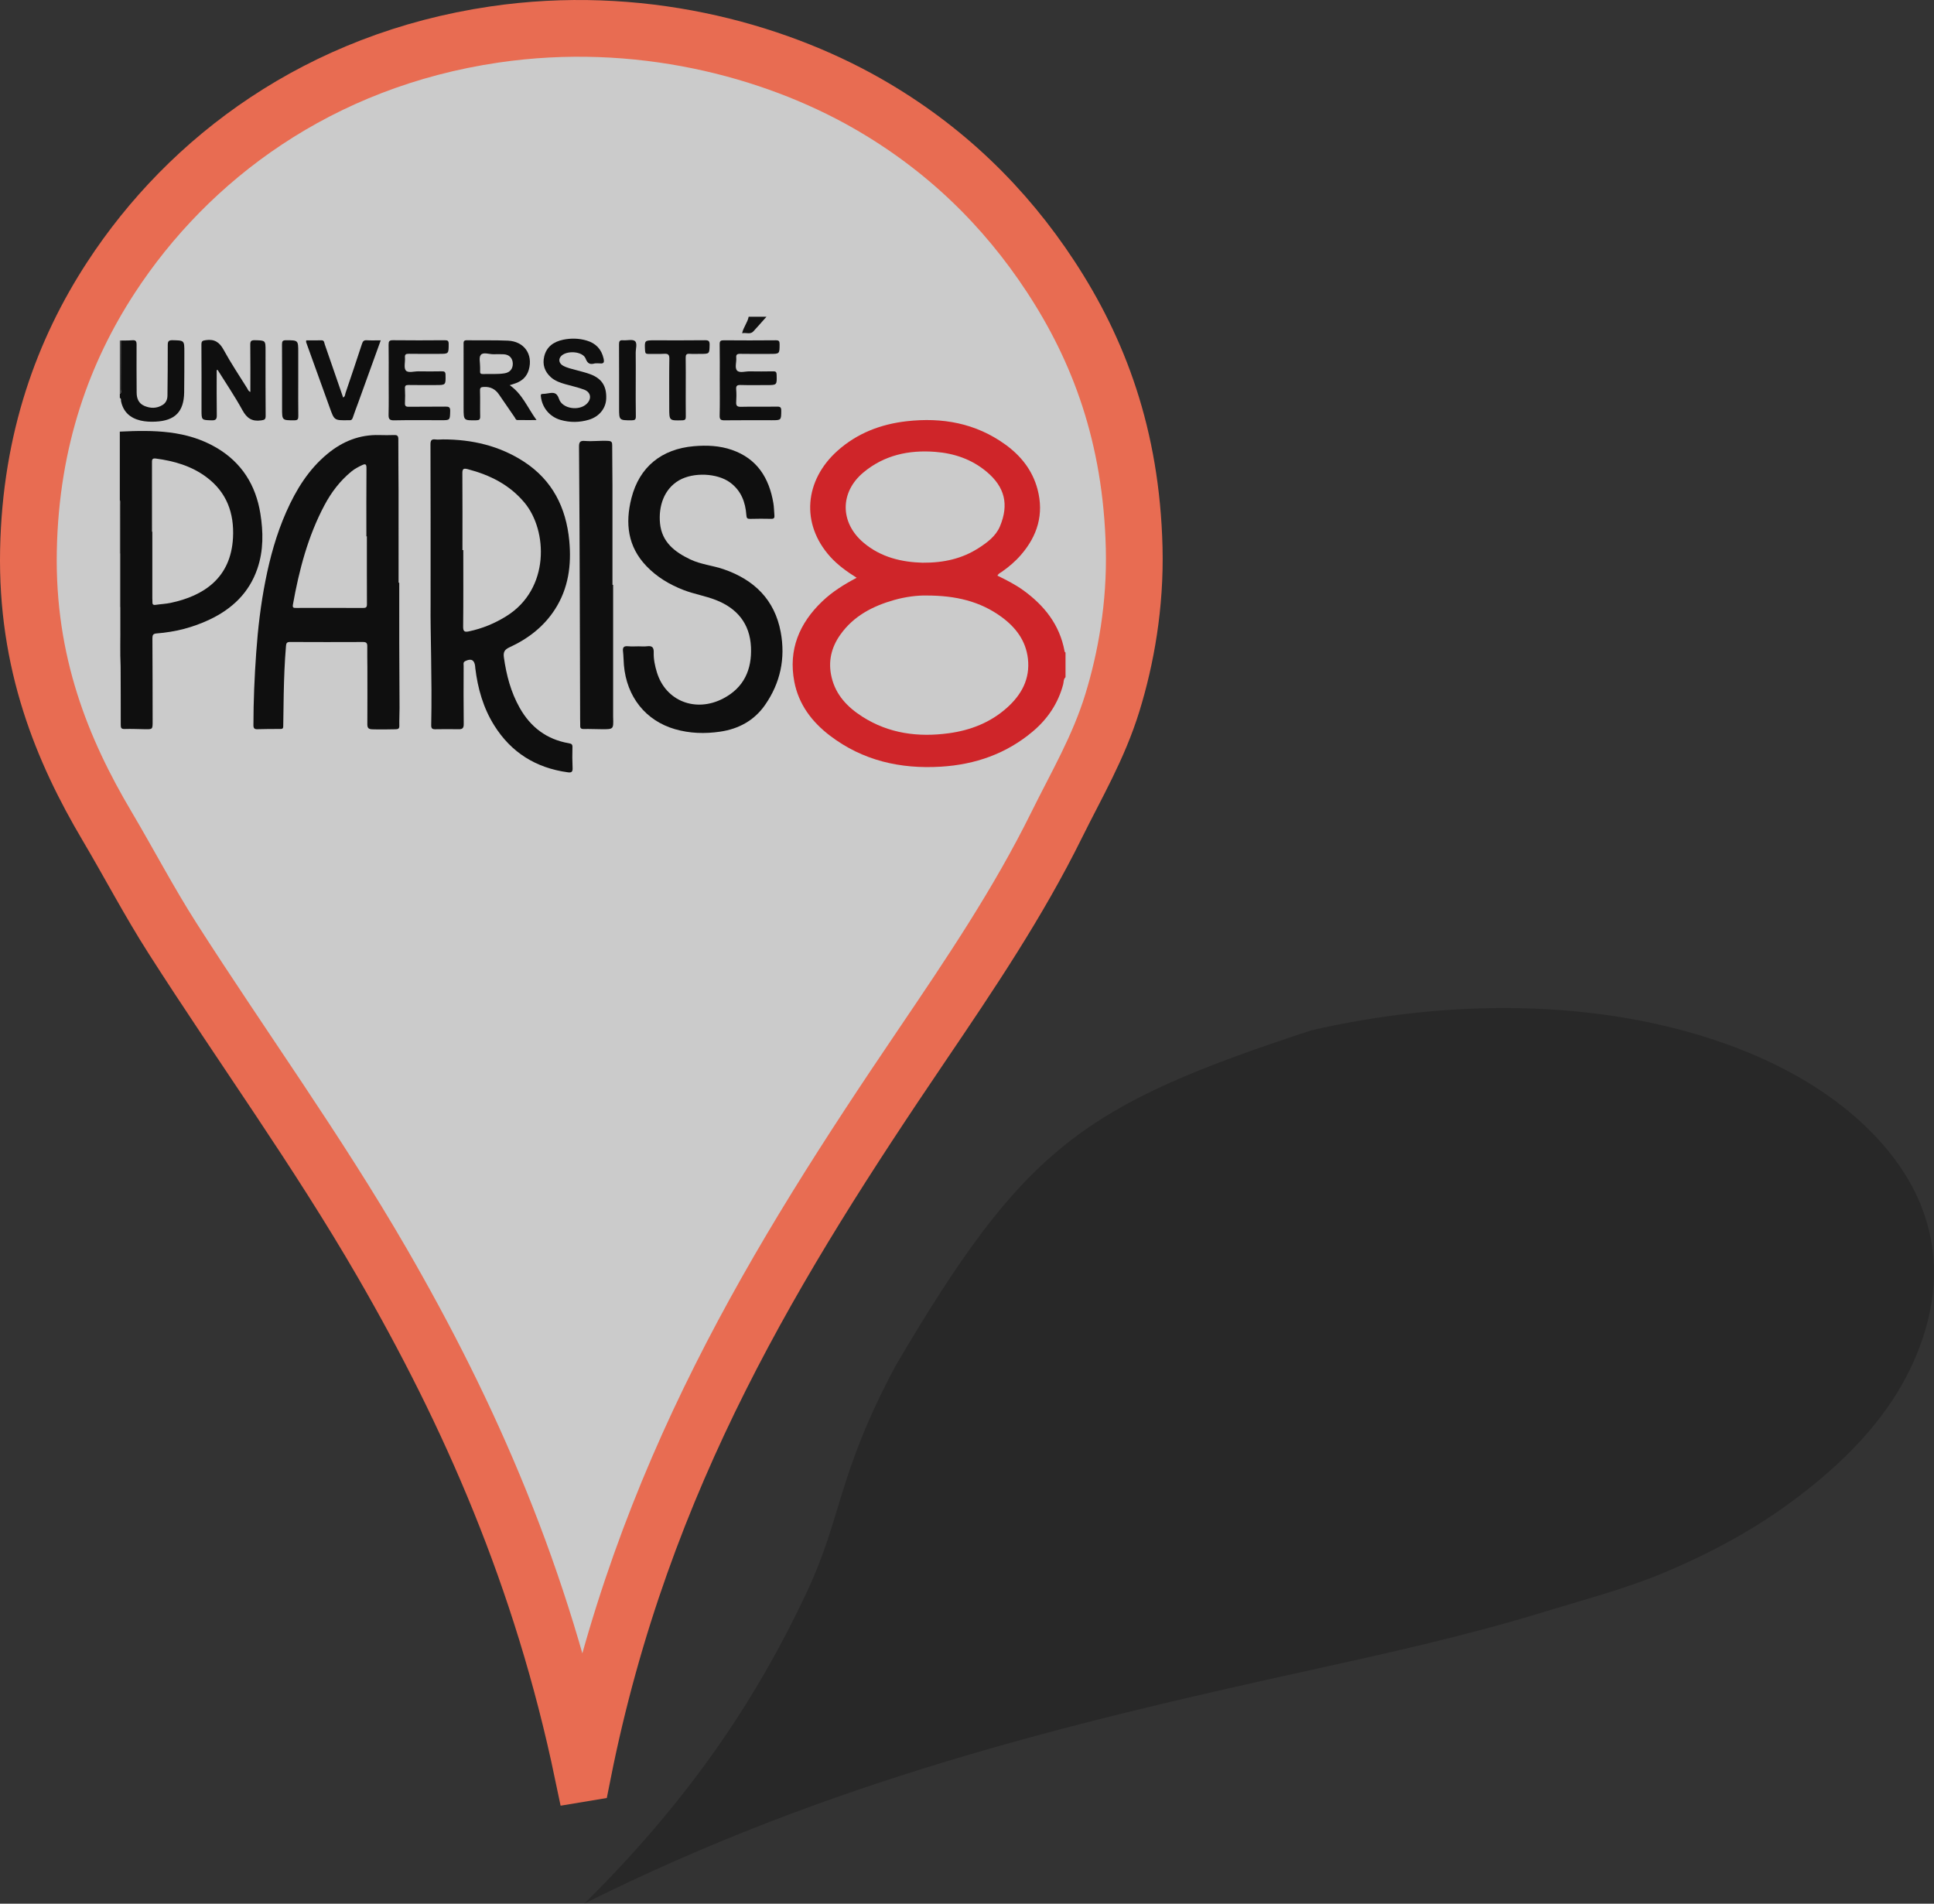<?xml version="1.0" encoding="UTF-8" standalone="no"?>
<!-- Generator: Adobe Illustrator 15.0.2, SVG Export Plug-In . SVG Version: 6.00 Build 0)  -->

<svg
   xmlns:dc="http://purl.org/dc/elements/1.1/"
   xmlns:cc="http://creativecommons.org/ns#"
   xmlns:rdf="http://www.w3.org/1999/02/22-rdf-syntax-ns#"
   xmlns:svg="http://www.w3.org/2000/svg"
   xmlns="http://www.w3.org/2000/svg"
   xmlns:xlink="http://www.w3.org/1999/xlink"
   xmlns:sodipodi="http://sodipodi.sourceforge.net/DTD/sodipodi-0.dtd"
   xmlns:inkscape="http://www.inkscape.org/namespaces/inkscape"
   version="1.0"
   id="Layer_1"
   x="0px"
   y="0px"
   width="100"
   height="98.423"
   viewBox="0 0 100 98.423"
   enable-background="new 0 0 2481 2073"
   xml:space="preserve"
   inkscape:version="0.48.4 r9939"
   sodipodi:docname="logo.inria.marker.svg"><rect x="0" y="0" width="100" height="98.423" fill="#333333" stroke="none"/><defs
     id="defs13"><linearGradient
       id="SVGID_1_"
       gradientUnits="userSpaceOnUse"
       x1="263.839"
       y1="-344.776"
       x2="331.285"
       y2="-344.776"
       gradientTransform="matrix(1,0,0,-1,-247.5,-270)"><stop
         offset="0.002"
         style="stop-color:#217939"
         id="stop60" /><stop
         offset="1"
         style="stop-color:#8DC63F"
         id="stop62" /></linearGradient><linearGradient
       inkscape:collect="always"
       xlink:href="#SVGID_1_"
       id="linearGradient4139"
       gradientUnits="userSpaceOnUse"
       gradientTransform="matrix(1,0,0,-1,-247.5,-270)"
       x1="263.839"
       y1="-344.776"
       x2="331.285"
       y2="-344.776" /><linearGradient
       id="SVGID_1_-1"
       gradientUnits="userSpaceOnUse"
       x1="51.848"
       y1="65.256"
       x2="77.012"
       y2="41.552"><stop
         offset="0"
         style="stop-color:#F19824"
         id="stop6" /><stop
         offset="0.161"
         style="stop-color:#EE6E25"
         id="stop8" /><stop
         offset="0.34"
         style="stop-color:#EB4727"
         id="stop10" /><stop
         offset="0.516"
         style="stop-color:#E82828"
         id="stop12" /><stop
         offset="0.687"
         style="stop-color:#E61228"
         id="stop14" /><stop
         offset="0.851"
         style="stop-color:#E50429"
         id="stop16" /><stop
         offset="1"
         style="stop-color:#E50029"
         id="stop18" /></linearGradient><linearGradient
       id="SVGID_2_"
       gradientUnits="userSpaceOnUse"
       x1="23.02"
       y1="56.362"
       x2="6.304"
       y2="32.675"><stop
         offset="0"
         style="stop-color:#F19824"
         id="stop25" /><stop
         offset="0.019"
         style="stop-color:#F08F24"
         id="stop27" /><stop
         offset="0.114"
         style="stop-color:#ED6926"
         id="stop29" /><stop
         offset="0.216"
         style="stop-color:#EB4927"
         id="stop31" /><stop
         offset="0.325"
         style="stop-color:#E92E27"
         id="stop33" /><stop
         offset="0.444"
         style="stop-color:#E71A28"
         id="stop35" /><stop
         offset="0.578"
         style="stop-color:#E60B29"
         id="stop37" /><stop
         offset="0.739"
         style="stop-color:#E50329"
         id="stop39" /><stop
         offset="1"
         style="stop-color:#E50029"
         id="stop41" /></linearGradient></defs><sodipodi:namedview
     pagecolor="#ffffff"
     bordercolor="#666666"
     borderopacity="1"
     objecttolerance="10"
     gridtolerance="10"
     guidetolerance="10"
     inkscape:pageopacity="0"
     inkscape:pageshadow="2"
     inkscape:window-width="1002"
     inkscape:window-height="902"
     id="namedview11"
     showgrid="false"
     fit-margin-top="0"
     fit-margin-left="0"
     fit-margin-right="0"
     fit-margin-bottom="0"
     inkscape:zoom="2.5760108"
     inkscape:cx="34.780589"
     inkscape:cy="37.215127"
     inkscape:window-x="163"
     inkscape:window-y="119"
     inkscape:window-maximized="0"
     inkscape:current-layer="Layer_1" /><path
     style="opacity:0.362;fill:#000000;fill-opacity:0.575;fill-rule:evenodd;stroke:none"
     inkscape:connector-curvature="0"
     id="path7"
     d="m 30.209,98.423 c 5.626,-5.554 9.034,-10.843 11.506,-16.105 1.834,-3.903 1.567,-6.022 4.573,-11.674 6.682,-11.37 9.707,-13.496 21.51,-17.373 6.865,-1.583 14.719,-1.714 21.487,0.716 5.534,1.987 8.75,5.214 9.995,8.219 1.017,2.456 0.916,4.971 -0.045,7.495 -1.003,2.634 -2.974,5.333 -6.888,8.151 -2.005,1.444 -4.228,2.588 -6.259,3.44 -2.056,0.862 -4.13,1.396 -6.213,2.036 -4.067,1.249 -8.226,2.167 -12.394,3.082 -12.412,2.727 -24.679,5.712 -37.272,12.013 z"
     clip-rule="evenodd"
     sodipodi:nodetypes="cscccssccsccc" /><path
     style="fill:#f5f5f5;fill-opacity:0.784;stroke:#e86c52;stroke-width:2.933;stroke-linecap:round;stroke-linejoin:miter;stroke-miterlimit:10;stroke-opacity:1;stroke-dasharray:none"
     inkscape:connector-curvature="0"
     id="path5"
     d="M 30.134,91.679 C 28.016,81.542 24.282,73.106 19.758,65.287 16.403,59.487 12.516,54.134 8.92,48.51 7.719,46.632 6.683,44.649 5.53,42.7 3.223,38.804 1.353,34.287 1.472,28.427 1.588,22.702 3.286,18.109 5.735,14.354 9.763,8.178 16.51,3.115 25.563,1.784 c 7.402,-1.088 14.341,0.75 19.263,3.556 4.021,2.293 7.136,5.355 9.503,8.964 2.471,3.767 4.172,8.218 4.315,14.023 0.073,2.974 -0.426,5.728 -1.13,8.013 -0.712,2.312 -1.857,4.245 -2.877,6.31 -1.989,4.03 -4.483,7.723 -6.986,11.418 -7.455,11.006 -14.452,22.231 -17.516,37.611 z"
     stroke-miterlimit="10"
     clip-rule="evenodd" /><g
     transform="matrix(0.558,0,0,0.558,2.745,0.256)"
     id="g3"><path
       style="fill:#0f0f0f"
       inkscape:connector-curvature="0"
       d="m 6.3,36.728 c 0.21,0.997 0.858,1.555 1.811,1.779 0.445,0.105 0.907,0.123 1.367,0.102 1.815,-0.082 2.642,-0.913 2.668,-2.713 0.018,-1.237 0.014,-2.475 0.017,-3.712 0.002,-1.115 0,-1.096 -1.098,-1.12 -0.378,-0.007 -0.44,0.122 -0.439,0.461 0.006,1.557 -0.012,3.115 -0.028,4.672 -0.003,0.356 -0.138,0.669 -0.442,0.86 C 9.61,37.4 9.022,37.396 8.447,37.144 7.924,36.915 7.744,36.458 7.743,35.914 7.739,34.433 7.723,32.951 7.736,31.469 7.739,31.145 7.648,31.041 7.329,31.068 c -0.348,0.031 -0.701,0.019 -1.052,0.025 0,1.512 10e-4,3.022 -0.005,4.533 0,0.14 0.083,0.309 -0.088,0.418 0,0.122 0,0.244 0,0.367 0.154,0.063 0.093,0.211 0.116,0.317 z"
       id="path5-9" /><path
       style="fill:#111111"
       inkscape:connector-curvature="0"
       d="m 64.886,30.25 c 0.415,-0.446 0.813,-0.907 1.218,-1.361 -0.551,0 -1.101,0 -1.65,0 -0.1,0.535 -0.484,0.96 -0.605,1.527 0.37,-0.079 0.75,0.142 1.037,-0.166 z"
       id="path7-4" /><path
       style="fill:#868686"
       inkscape:connector-curvature="0"
       d="m 6.23,50.833 c 0,-0.002 0,-0.004 0,-0.006 -0.016,-0.002 -0.032,-0.003 -0.047,-0.008 0,1.651 0,3.304 0,4.956 l 0.036,0.01 0.011,-10e-4 c 0,-10e-4 0,-10e-4 0,-0.002 10e-4,-1.649 0,-3.3 0,-4.949 z"
       id="path9" /><path
       style="fill:#4b4b4b"
       inkscape:connector-curvature="0"
       d="m 6.228,46.311 c 0,-0.149 0.042,-0.305 -0.045,-0.446 0,1.651 0,3.303 0,4.955 0.015,0.005 0.031,0.006 0.047,0.008 0,-1.507 0.002,-3.012 -0.002,-4.517 z"
       id="path11" /><path
       style="fill:#4b4b4b"
       inkscape:connector-curvature="0"
       d="M 6.271,35.628 C 6.277,34.117 6.276,32.607 6.276,31.095 6.245,31.094 6.214,31.093 6.183,31.091 c 0,1.651 0,3.304 0,4.955 0.171,-0.109 0.088,-0.278 0.088,-0.418 z"
       id="path13" /><path
       style="fill:#0f0f0f"
       inkscape:connector-curvature="0"
       d="m 62.145,52.287 c -1.021,-0.352 -2.122,-0.443 -3.107,-0.915 -1.436,-0.687 -2.627,-1.602 -2.797,-3.337 -0.153,-1.569 0.357,-3.18 1.772,-3.994 1.33,-0.764 3.526,-0.666 4.711,0.199 1.036,0.758 1.433,1.827 1.519,3.045 0.018,0.257 0.082,0.338 0.335,0.333 0.656,-0.016 1.314,-0.021 1.972,-0.004 0.259,0.006 0.312,-0.1 0.291,-0.323 -0.037,-0.38 -0.033,-0.765 -0.098,-1.139 -0.395,-2.329 -1.509,-4.117 -3.84,-4.925 -1.137,-0.394 -2.318,-0.447 -3.523,-0.343 -2.994,0.259 -5.053,1.917 -5.789,4.816 -0.59,2.319 -0.349,4.487 1.398,6.303 0.97,1.009 2.139,1.707 3.437,2.208 0.97,0.374 2.001,0.542 2.968,0.916 1.996,0.771 3.176,2.206 3.275,4.37 0.096,2.08 -0.648,3.766 -2.588,4.771 -2.547,1.32 -5.315,0.227 -6.127,-2.424 -0.184,-0.601 -0.316,-1.221 -0.297,-1.847 0.016,-0.491 -0.164,-0.634 -0.622,-0.575 -0.256,0.033 -0.519,0.006 -0.778,0.006 -0.321,0 -0.645,0.024 -0.963,-0.006 -0.367,-0.036 -0.533,0.061 -0.484,0.463 0.051,0.423 0.047,0.853 0.084,1.278 0.252,2.937 2.009,5.15 4.73,5.94 1.371,0.396 2.771,0.438 4.177,0.232 1.726,-0.252 3.165,-1.031 4.171,-2.474 1.421,-2.038 1.905,-4.317 1.453,-6.751 -0.559,-3.001 -2.455,-4.847 -5.28,-5.823 z"
       id="path15" /><path
       style="fill:#0f0f0f"
       inkscape:connector-curvature="0"
       d="m 51.896,65.837 c 0,-4.035 0,-8.071 0,-12.106 -0.021,0 -0.041,0 -0.062,0 0,-3.072 0.004,-6.144 -0.001,-9.215 -10e-4,-1.237 -0.024,-2.475 -0.024,-3.712 0,-0.271 -0.041,-0.392 -0.367,-0.412 -0.72,-0.043 -1.438,0.065 -2.151,0.006 -0.426,-0.035 -0.56,0.07 -0.556,0.53 0.041,4.783 0.056,9.568 0.072,14.351 0.014,3.653 0.021,7.306 0.032,10.958 0,0.169 0.016,0.337 0.006,0.504 -0.015,0.238 0.047,0.353 0.322,0.346 0.564,-0.013 1.129,0.018 1.696,0.02 1.07,0.004 1.07,0.002 1.035,-1.086 -0.003,-0.062 -0.002,-0.123 -0.002,-0.184 z"
       id="path17" /><path
       style="fill:#0f0f0f"
       inkscape:connector-curvature="0"
       d="m 14.702,38.487 c 0.396,0.011 0.473,-0.124 0.467,-0.492 -0.022,-1.387 -0.009,-2.775 -0.009,-4.163 0.028,-0.006 0.058,-0.012 0.086,-0.018 0.773,1.24 1.598,2.452 2.299,3.732 0.406,0.741 0.881,1.065 1.721,0.948 0.319,-0.045 0.434,-0.076 0.431,-0.431 -0.02,-2.002 -0.01,-4.005 -0.01,-6.008 0,-0.987 0,-0.968 -0.998,-0.991 -0.358,-0.007 -0.421,0.105 -0.417,0.434 0.018,1.446 0.008,2.891 0.008,4.358 -0.197,-0.073 -0.231,-0.237 -0.307,-0.357 -0.735,-1.177 -1.51,-2.333 -2.172,-3.55 -0.388,-0.711 -0.854,-1.005 -1.653,-0.891 -0.303,0.043 -0.405,0.085 -0.403,0.41 0.016,2.018 0.008,4.036 0.008,6.053 10e-4,0.961 10e-4,0.94 0.949,0.966 z"
       id="path19" /><path
       style="fill:#0f0f0f"
       inkscape:connector-curvature="0"
       d="m 36.797,37.631 c 0.01,-0.368 -0.122,-0.421 -0.444,-0.415 -1.132,0.018 -2.264,-0.003 -3.395,0.014 -0.291,0.005 -0.366,-0.082 -0.353,-0.359 0.023,-0.442 0.022,-0.888 0,-1.33 -0.012,-0.263 0.073,-0.332 0.33,-0.328 0.841,0.016 1.682,0.006 2.524,0.006 0.936,0 0.924,0 0.907,-0.945 -0.005,-0.27 -0.093,-0.334 -0.345,-0.329 -0.718,0.014 -1.438,0.014 -2.156,0.002 -0.406,-0.008 -0.964,0.179 -1.179,-0.078 -0.206,-0.247 -0.047,-0.786 -0.08,-1.193 -0.023,-0.287 0.072,-0.359 0.354,-0.354 0.933,0.018 1.865,0.006 2.798,0.006 0.909,0 0.895,0 0.899,-0.909 0.001,-0.285 -0.073,-0.354 -0.355,-0.353 -1.605,0.014 -3.211,0.017 -4.817,-10e-4 -0.337,-0.004 -0.399,0.111 -0.395,0.416 0.018,1.086 0.007,2.172 0.007,3.258 0,1.071 0.017,2.142 -0.009,3.211 -0.009,0.4 0.072,0.547 0.514,0.537 1.453,-0.031 2.906,-0.011 4.358,-0.011 0.835,0.002 0.813,0.002 0.837,-0.845 z"
       id="path21" /><path
       style="fill:#0f0f0f"
       inkscape:connector-curvature="0"
       d="m 62.229,38.485 c 1.451,-0.017 2.902,-0.007 4.355,-0.007 0.895,0 0.881,0 0.889,-0.88 0.003,-0.301 -0.08,-0.386 -0.382,-0.381 -1.115,0.018 -2.231,-0.011 -3.347,0.017 -0.381,0.01 -0.469,-0.122 -0.444,-0.466 0.026,-0.38 0.028,-0.765 -10e-4,-1.145 -0.023,-0.313 0.062,-0.419 0.392,-0.41 0.81,0.024 1.62,0.008 2.431,0.008 0.963,0 0.953,0 0.924,-0.967 -0.009,-0.241 -0.078,-0.312 -0.316,-0.307 -0.733,0.014 -1.467,0.013 -2.201,0.002 -0.393,-0.005 -0.918,0.173 -1.146,-0.071 -0.243,-0.261 -0.042,-0.785 -0.079,-1.191 -0.027,-0.284 0.076,-0.367 0.359,-0.361 0.916,0.017 1.834,0.006 2.751,0.006 0.916,0 0.903,0 0.907,-0.905 0,-0.279 -0.066,-0.359 -0.354,-0.357 -1.604,0.015 -3.209,0.015 -4.814,0.001 -0.288,-0.002 -0.391,0.059 -0.385,0.37 0.021,1.101 0.009,2.202 0.009,3.302 0,1.101 0.019,2.201 -0.011,3.301 -0.01,0.376 0.117,0.445 0.463,0.441 z"
       id="path23" /><path
       style="fill:#0f0f0f"
       inkscape:connector-curvature="0"
       d="m 51.254,36.492 c 0.049,-1.153 -0.398,-1.871 -1.46,-2.27 -0.427,-0.161 -0.875,-0.265 -1.314,-0.387 -0.412,-0.114 -0.833,-0.197 -1.211,-0.403 -0.366,-0.201 -0.458,-0.551 -0.242,-0.839 0.466,-0.617 2.054,-0.532 2.322,0.177 0.187,0.497 0.441,0.564 0.864,0.439 0.156,0 0.311,-0.014 0.461,0.003 0.381,0.044 0.408,-0.128 0.338,-0.448 -0.196,-0.876 -0.73,-1.423 -1.576,-1.671 -0.716,-0.21 -1.451,-0.226 -2.176,-0.074 -0.861,0.182 -1.528,0.632 -1.749,1.541 -0.184,0.761 0.039,1.42 0.626,1.942 0.375,0.333 0.836,0.495 1.307,0.63 0.585,0.168 1.187,0.295 1.755,0.507 0.652,0.242 0.737,0.868 0.224,1.342 -0.72,0.662 -2.245,0.43 -2.542,-0.478 -0.207,-0.633 -0.543,-0.596 -1.009,-0.519 -0.166,0.027 -0.334,0.055 -0.5,0.054 -0.177,0 -0.189,0.078 -0.173,0.226 0.111,1.04 0.808,1.892 1.825,2.185 0.873,0.252 1.753,0.241 2.621,-0.016 0.953,-0.284 1.57,-1.041 1.609,-1.941 z"
       id="path25" /><path
       style="fill:#0f0f0f"
       inkscape:connector-curvature="0"
       d="m 25.631,37.301 c 0.427,1.191 0.422,1.193 1.68,1.176 0.046,-10e-4 0.092,-0.004 0.138,0 0.18,0.015 0.267,-0.065 0.324,-0.241 0.146,-0.449 0.32,-0.888 0.481,-1.331 0.694,-1.917 1.386,-3.833 2.107,-5.83 -0.478,0 -0.89,0.019 -1.299,-0.007 -0.27,-0.017 -0.362,0.097 -0.44,0.336 -0.496,1.518 -1.007,3.031 -1.522,4.543 -0.049,0.144 -0.03,0.337 -0.224,0.426 -0.569,-1.65 -1.131,-3.292 -1.704,-4.929 -0.053,-0.15 -0.034,-0.379 -0.312,-0.372 -0.471,0.013 -0.943,0.004 -1.397,0.004 -0.05,0.13 -0.001,0.211 0.03,0.297 0.715,1.976 1.43,3.951 2.138,5.928 z"
       id="path27" /><path
       style="fill:#0f0f0f"
       inkscape:connector-curvature="0"
       d="m 55.152,32.333 c 0.488,-0.012 0.98,0.02 1.466,-0.011 0.371,-0.023 0.494,0.075 0.487,0.469 -0.024,1.512 -0.01,3.025 -0.01,4.537 0,1.198 0,1.188 1.204,1.157 0.267,-0.007 0.335,-0.09 0.331,-0.344 -0.013,-0.917 -0.005,-1.833 -0.005,-2.749 0,-0.901 0.01,-1.803 -0.006,-2.704 -0.005,-0.277 0.069,-0.385 0.358,-0.364 0.334,0.023 0.672,0.005 1.008,0.005 0.848,0 0.831,0 0.851,-0.829 0.007,-0.335 -0.069,-0.44 -0.424,-0.435 -1.558,0.021 -3.116,0.008 -4.675,0.008 -0.943,0 -0.936,0 -0.881,0.974 0.013,0.222 0.082,0.291 0.296,0.286 z"
       id="path29" /><path
       style="fill:#0f0f0f"
       inkscape:connector-curvature="0"
       d="m 54,38.11 c -0.021,-1.101 -0.009,-2.202 -0.009,-3.303 0,-0.855 0.009,-1.712 -0.003,-2.568 -0.006,-0.378 0.17,-0.893 -0.072,-1.095 -0.229,-0.189 -0.729,-0.04 -1.105,-0.074 -0.32,-0.03 -0.371,0.107 -0.369,0.391 0.01,1.957 0.006,3.914 0.006,5.871 0,1.163 0,1.154 1.167,1.153 0.288,-10e-4 0.391,-0.061 0.385,-0.375 z"
       id="path31" /><path
       style="fill:#0f0f0f"
       inkscape:connector-curvature="0"
       d="m 22.35,38.485 c 0.309,0 0.376,-0.097 0.373,-0.386 -0.016,-1.114 -0.006,-2.229 -0.006,-3.343 0,-0.854 0,-1.709 0,-2.564 0,-1.134 0,-1.122 -1.132,-1.126 -0.306,0 -0.375,0.089 -0.373,0.381 0.012,1.969 0.007,3.938 0.007,5.906 -0.002,1.144 -0.002,1.131 1.131,1.132 z"
       id="path33" /><path
       style="fill:#cf2529"
       inkscape:connector-curvature="0"
       d="m 93.723,59.861 c -0.453,-2.445 -1.879,-4.228 -3.844,-5.643 -0.74,-0.531 -1.553,-0.941 -2.377,-1.342 0.104,-0.194 0.268,-0.256 0.402,-0.348 0.657,-0.454 1.258,-0.968 1.781,-1.572 1.537,-1.77 2.145,-3.782 1.537,-6.078 -0.465,-1.755 -1.537,-3.107 -2.992,-4.155 -2.744,-1.978 -5.842,-2.526 -9.137,-2.152 -2.406,0.273 -4.595,1.113 -6.42,2.749 -3.036,2.724 -3.414,6.749 -0.659,9.806 0.702,0.779 1.542,1.375 2.448,1.949 -1.168,0.617 -2.258,1.293 -3.191,2.187 -2.129,2.036 -3.151,4.483 -2.587,7.438 0.403,2.109 1.634,3.735 3.31,5.009 3.033,2.308 6.512,3.097 10.265,2.87 3.187,-0.193 6.07,-1.195 8.526,-3.266 1.369,-1.156 2.348,-2.598 2.812,-4.356 0.061,-0.225 0.018,-0.488 0.219,-0.668 0,-0.765 0,-1.53 0,-2.294 -0.072,-0.016 -0.082,-0.071 -0.093,-0.134 z M 75.088,43.316 c 1.927,-1.606 4.197,-2.094 6.643,-1.909 1.777,0.135 3.406,0.692 4.787,1.854 1.678,1.413 2.064,3.026 1.227,5.039 -0.385,0.921 -1.184,1.509 -1.995,2.03 -1.507,0.965 -3.183,1.363 -5.186,1.35 -1.864,-0.053 -3.831,-0.467 -5.481,-1.871 -2.173,-1.849 -2.19,-4.661 0.005,-6.493 z m 13.293,21.81 c -1.531,1.366 -3.367,2.079 -5.371,2.353 -2.834,0.387 -5.553,0.039 -8.012,-1.529 -1.369,-0.873 -2.465,-1.996 -2.858,-3.654 -0.343,-1.446 -0.036,-2.76 0.81,-3.951 1.229,-1.729 2.994,-2.645 4.979,-3.209 1.08,-0.307 2.184,-0.436 3.014,-0.416 2.703,-0.002 4.961,0.539 6.934,1.979 1.311,0.958 2.26,2.188 2.453,3.865 0.217,1.883 -0.593,3.35 -1.949,4.562 z"
       id="path35" /><path
       style="fill:#0f0f0f"
       inkscape:connector-curvature="0"
       d="m 19.205,47.115 c -0.424,-2.631 -1.734,-4.713 -4.044,-6.077 -2.788,-1.646 -5.875,-1.657 -8.978,-1.505 0,2.11 0,4.221 0,6.332 0.086,0.141 0.045,0.297 0.045,0.446 0.004,1.505 0.002,3.01 0.002,4.516 0,0.002 0,0.004 0,0.006 0,1.649 10e-4,3.3 0,4.949 0,0.001 0,0.001 0,0.002 0,0.53 -0.004,1.062 10e-4,1.591 0.014,1.304 -0.036,2.607 0.026,3.911 0.006,1.803 0.017,3.606 0.012,5.409 0,0.275 0.036,0.402 0.361,0.391 0.625,-0.021 1.251,0.011 1.878,0.021 0.712,0.011 0.717,0.012 0.716,-0.725 C 9.222,63.814 9.219,61.247 9.204,58.68 9.203,58.379 9.27,58.256 9.6,58.231 c 1.702,-0.131 3.336,-0.543 4.883,-1.274 2.101,-0.992 3.681,-2.482 4.448,-4.729 0.574,-1.677 0.55,-3.395 0.274,-5.113 z m -2.534,2.255 c -0.199,3.741 -2.731,5.386 -5.769,6.029 -0.46,0.098 -0.938,0.116 -1.405,0.185 C 9.27,55.618 9.19,55.531 9.205,55.313 9.212,55.207 9.196,55.099 9.196,54.994 c 0,-2.062 0,-4.124 0,-6.186 -0.01,0 -0.021,0 -0.031,0 0,-2.124 0.001,-4.248 -10e-4,-6.371 0,-0.242 -0.028,-0.459 0.345,-0.411 1.701,0.224 3.313,0.685 4.709,1.73 1.88,1.404 2.574,3.344 2.453,5.614 z"
       id="path37" /><path
       style="fill:#0f0f0f"
       inkscape:connector-curvature="0"
       d="m 47.785,68.406 c -2.044,-0.355 -3.537,-1.484 -4.549,-3.283 -0.823,-1.459 -1.235,-3.038 -1.465,-4.686 -0.07,-0.506 0.091,-0.721 0.53,-0.924 1.708,-0.788 3.163,-1.9 4.197,-3.502 1.259,-1.95 1.547,-4.11 1.333,-6.371 -0.292,-3.071 -1.564,-5.604 -4.193,-7.317 -2.269,-1.479 -4.813,-2.069 -7.504,-2.069 -0.229,0 -0.462,0.035 -0.687,0.006 -0.376,-0.048 -0.478,0.072 -0.477,0.462 0.016,4.312 0.01,8.624 0.01,14.831 -0.033,2.46 0.148,6.815 0.058,11.171 -0.006,0.271 0.068,0.391 0.353,0.386 0.734,-0.012 1.468,-0.015 2.202,-0.001 0.373,0.007 0.462,-0.138 0.458,-0.508 -0.024,-1.789 -0.013,-3.578 -0.008,-5.367 0,-0.153 -0.068,-0.328 0.146,-0.436 0.538,-0.268 0.849,-0.119 0.918,0.462 0.008,0.062 0.008,0.122 0.015,0.183 0.227,1.885 0.737,3.682 1.749,5.302 1.579,2.526 3.875,3.951 6.821,4.354 0.334,0.047 0.463,-0.029 0.447,-0.388 -0.029,-0.642 -0.034,-1.284 -0.014,-1.926 0.011,-0.276 -0.078,-0.334 -0.34,-0.379 z M 38.519,58.043 c -0.371,0.077 -0.526,0.024 -0.521,-0.432 0.026,-2.367 0.012,-4.736 0.012,-7.104 -0.025,0 -0.051,0 -0.077,0 0,-2.369 0.008,-4.738 -0.008,-7.107 -0.003,-0.408 0.097,-0.493 0.493,-0.389 2.054,0.536 3.88,1.441 5.268,3.108 2.146,2.575 2.364,7.987 -1.672,10.506 -1.085,0.679 -2.244,1.156 -3.495,1.418 z"
       id="path39" /><path
       style="fill:#0f0f0f"
       inkscape:connector-curvature="0"
       d="m 32.076,53.531 c -0.021,0 -0.041,10e-4 -0.062,10e-4 0,-2.858 0.004,-5.717 -0.001,-8.575 C 32.01,43.383 31.985,41.809 31.992,40.235 31.994,39.92 31.887,39.84 31.6,39.85 c -0.458,0.015 -0.917,0.015 -1.376,10e-4 -1.811,-0.051 -3.378,0.577 -4.761,1.707 -1.78,1.456 -2.948,3.356 -3.863,5.428 -0.902,2.041 -1.493,4.181 -1.924,6.365 -0.435,2.199 -0.696,4.422 -0.854,6.661 -0.159,2.239 -0.256,4.478 -0.258,6.722 -0.001,0.291 0.098,0.376 0.356,0.372 0.717,-0.013 1.436,-0.032 2.153,-0.023 0.258,0.003 0.252,-0.125 0.254,-0.31 0.009,-0.977 0.022,-1.953 0.044,-2.932 0.031,-1.48 0.083,-2.959 0.21,-4.437 0.021,-0.247 0.063,-0.382 0.366,-0.38 2.261,0.012 4.522,0.011 6.784,0.002 0.311,-0.002 0.388,0.122 0.383,0.41 -0.012,0.658 0.009,1.314 0.01,1.972 0.002,1.743 0.006,3.486 -0.004,5.229 -0.002,0.343 0.098,0.469 0.462,0.479 0.719,0.023 1.435,0.009 2.152,-0.005 0.243,-0.005 0.355,-0.053 0.349,-0.33 -0.013,-0.55 0.023,-1.099 0.021,-1.649 C 32.099,63.1 32.083,61.067 32.077,59.034 32.072,57.2 32.076,55.366 32.076,53.531 z m -3.353,2.342 c -2.063,-0.012 -4.128,-0.009 -6.191,-0.004 -0.225,0 -0.365,0.01 -0.308,-0.311 0.572,-3.195 1.384,-6.315 2.92,-9.203 0.636,-1.197 1.444,-2.264 2.5,-3.128 0.296,-0.244 0.633,-0.42 0.979,-0.584 0.306,-0.143 0.418,-0.118 0.416,0.268 -0.017,2.109 -0.008,4.219 -0.008,6.328 0.015,0 0.03,0 0.046,0 0,2.093 -0.005,4.187 0.006,6.278 0.003,0.286 -0.08,0.357 -0.36,0.356 z"
       id="path41" /><path
       style="fill:#0f0f0f"
       inkscape:connector-curvature="0"
       d="m 39.211,38.483 c 0.275,-0.004 0.372,-0.07 0.365,-0.359 -0.019,-0.793 0.009,-1.588 -0.015,-2.382 -0.009,-0.298 0.093,-0.335 0.36,-0.349 0.613,-0.033 1.061,0.207 1.398,0.7 0.481,0.706 0.967,1.408 1.451,2.112 0.067,0.097 0.103,0.25 0.24,0.254 0.565,0.011 1.131,0.004 1.787,0.004 -0.835,-1.152 -1.32,-2.426 -2.486,-3.232 0.217,-0.07 0.406,-0.122 0.588,-0.192 0.591,-0.224 1.005,-0.62 1.183,-1.241 0.407,-1.422 -0.428,-2.625 -1.932,-2.693 -1.265,-0.057 -2.535,-0.012 -3.801,-0.038 -0.345,-0.008 -0.311,0.182 -0.311,0.402 0.003,1.954 0.001,3.91 0.001,5.865 10e-4,1.176 10e-4,1.166 1.172,1.149 z m 0.426,-6.065 c 0.232,-0.271 0.772,-0.048 1.176,-0.055 0.32,0 0.64,-0.016 0.957,0.004 0.502,0.03 0.816,0.366 0.828,0.855 0.012,0.497 -0.268,0.832 -0.768,0.91 -0.665,0.104 -1.336,0.045 -2.005,0.066 -0.205,0.007 -0.272,-0.074 -0.257,-0.265 0.009,-0.122 0,-0.244 0.002,-0.365 0.008,-0.395 -0.132,-0.919 0.067,-1.15 z"
       id="path43" /></g></svg>